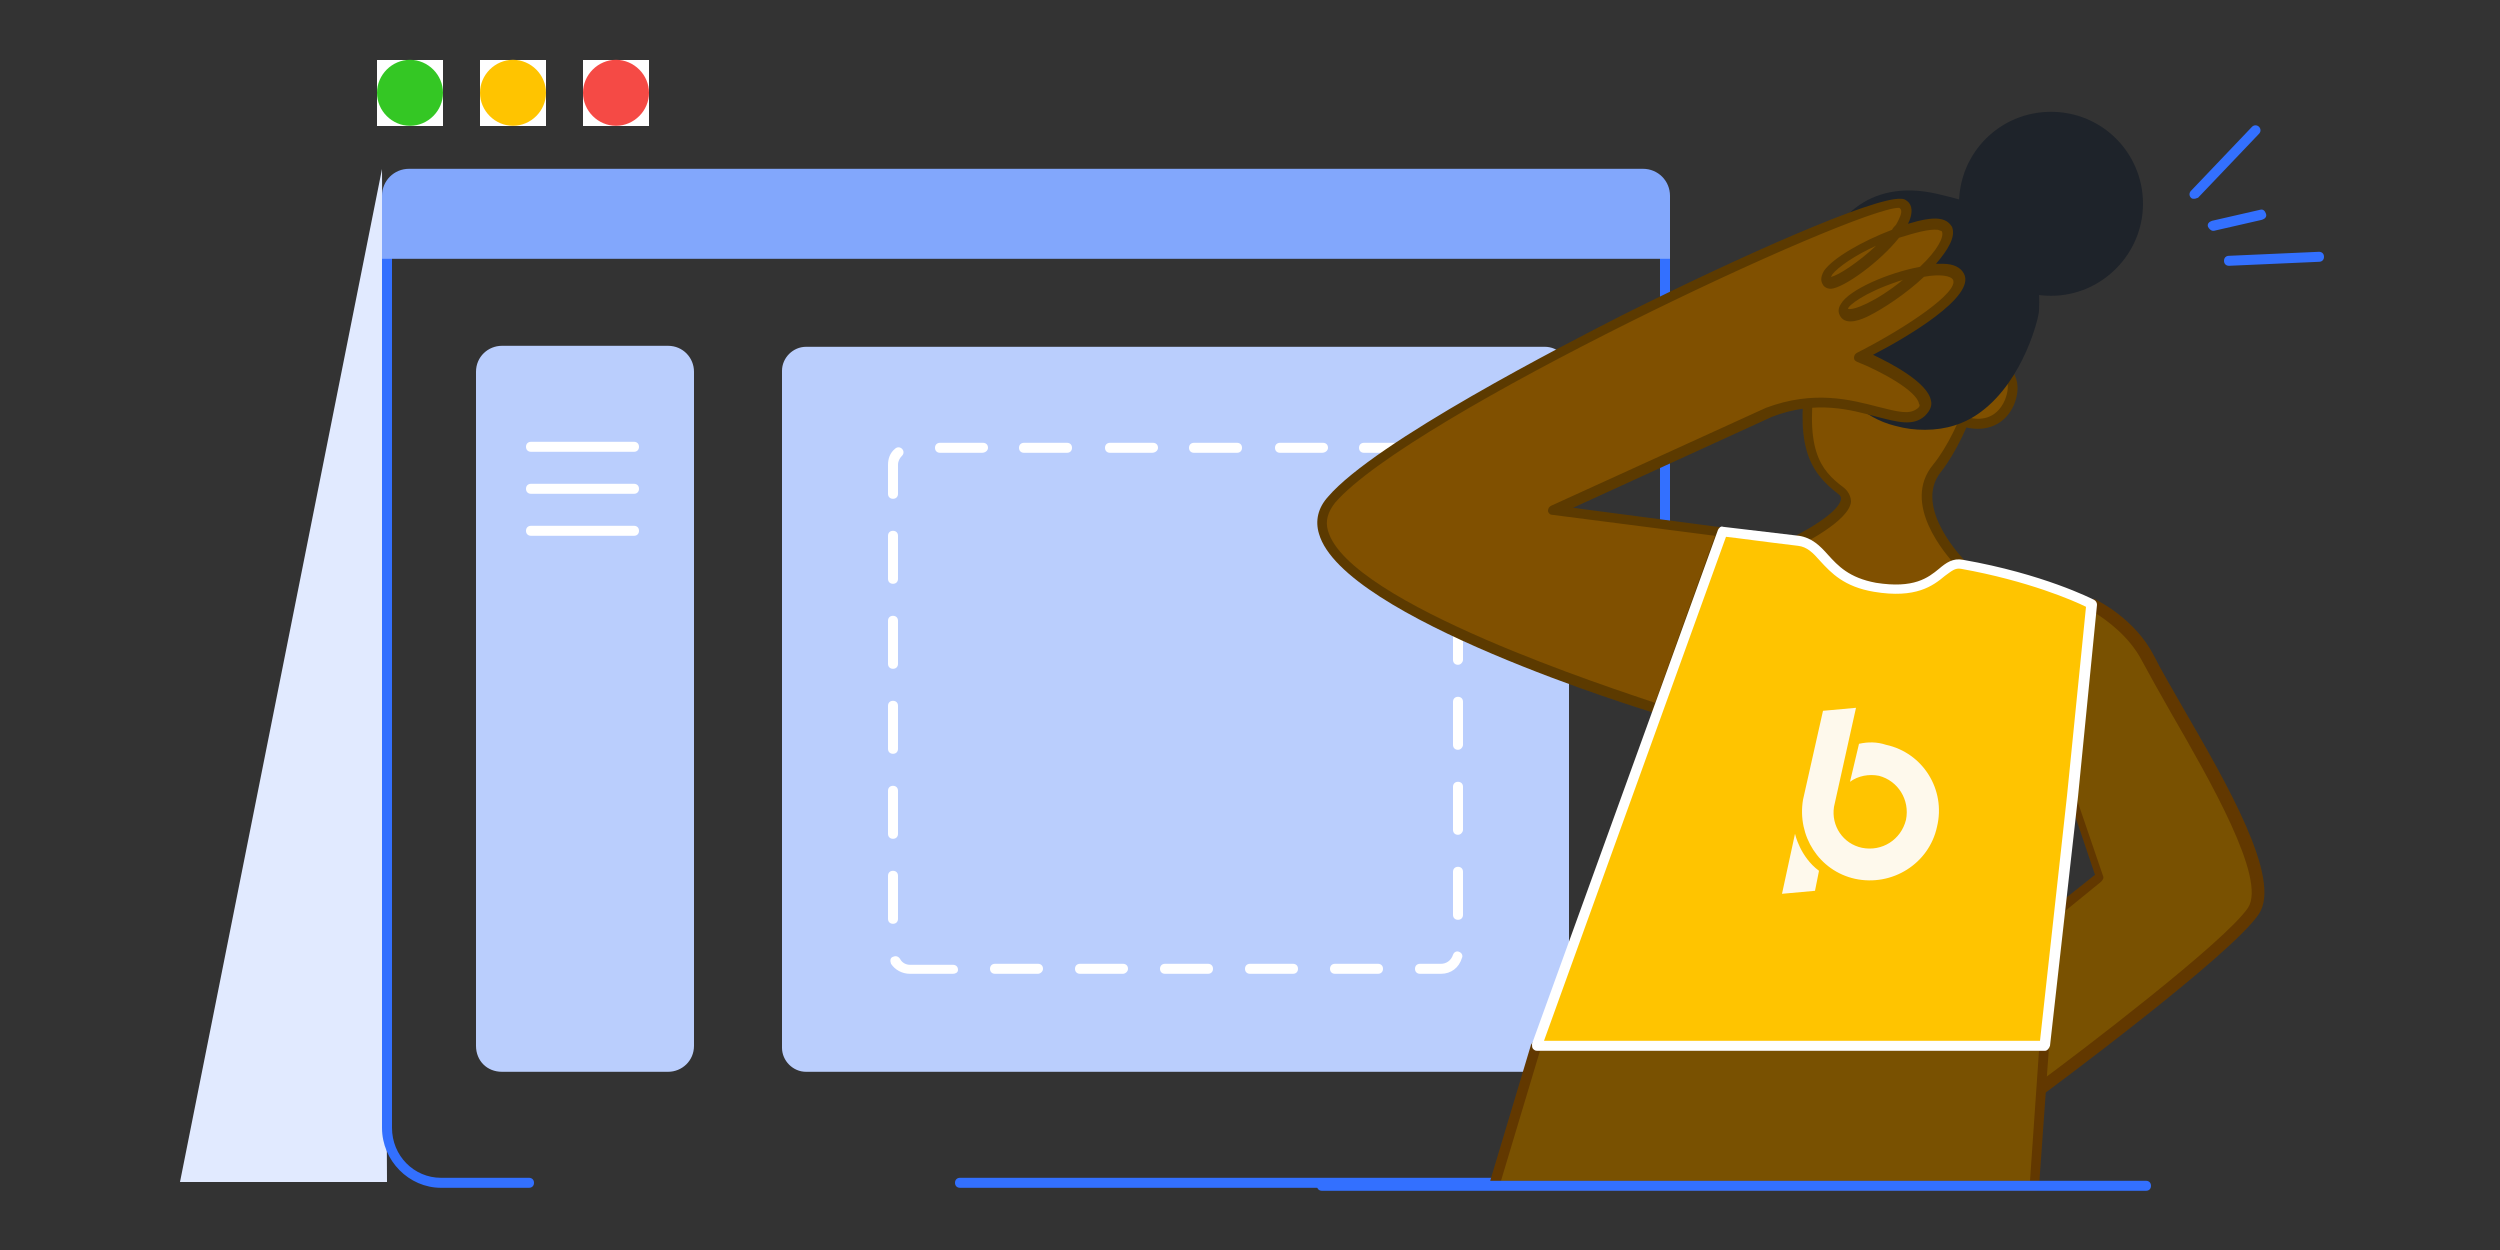 <?xml version="1.0" standalone="no"?><!DOCTYPE svg PUBLIC "-//W3C//DTD SVG 1.1//EN" "http://www.w3.org/Graphics/SVG/1.1/DTD/svg11.dtd"><svg t="1591695280531" class="icon" viewBox="0 0 2048 1024" version="1.1" xmlns="http://www.w3.org/2000/svg" p-id="1199" width="128" height="64" xmlns:xlink="http://www.w3.org/1999/xlink"><rect x="0" y="0" width="2048" height="1024" fill="#333333" stroke="none"/><defs><style type="text/css"></style></defs><path d="M1493.402 582.451l-16.384 72.909c-5.734 29.491 13.107 58.163 42.598 64.717 30.31 6.554 59.802-12.288 67.174-42.598 6.554-30.31-12.288-60.621-41.779-67.174-7.373-1.638-15.565-1.638-22.118 0l-8.192 30.31c6.554-4.915 14.746-6.554 23.757-4.915 16.384 3.277 26.214 19.661 22.118 36.045-3.277 16.384-19.661 26.214-36.045 22.938-15.565-3.277-25.395-18.022-22.938-33.587l18.022-80.282-26.214 1.638z m-34.406 149.094l27.853-1.638 3.277-16.384c-15.565-11.469-19.661-30.31-19.661-30.31l-11.469 48.333zM308.838 49.152h54.067v54.067h-54.067zM393.216 49.152h54.067v54.067H393.216zM477.594 49.152h54.067v54.067h-54.067z" fill="#FFFFFF" p-id="1200"></path><path d="M147.456 968.294h169.574l-4.096-829.85z" fill="#E1EAFF" p-id="1201"></path><path d="M1319.731 973.046H786.432c-2.458 0-4.096-1.638-4.096-4.096s1.638-4.096 4.096-4.096h533.299c22.118 0 40.141-18.842 40.141-40.96v-734.822c0-22.938-18.022-40.96-40.141-40.96h-958.464c-22.118 0-40.141 18.842-40.141 40.96v734.822c0 22.938 18.022 40.96 40.141 40.96h72.09c2.458 0 4.096 1.638 4.096 4.096s-1.638 4.096-4.096 4.096h-72.09c-26.214 0-48.333-22.118-48.333-49.152v-734.822c0-27.034 21.299-49.152 48.333-49.152h958.464c26.214 0 48.333 22.118 48.333 49.152v734.822c0 27.034-22.118 49.152-48.333 49.152z" fill="#3370FF" p-id="1202"></path><path d="M411.238 878.019h135.987c11.469 0 21.299-9.011 21.299-21.299v-552.141c0-11.469-9.011-21.299-21.299-21.299H411.238c-11.469 0-21.299 9.011-21.299 21.299v552.141c0 12.288 9.011 21.299 21.299 21.299M660.275 878.019h605.389c10.65 0 19.661-9.011 19.661-19.661v-554.598c0-10.65-9.011-19.661-19.661-19.661H660.275c-10.65 0-19.661 9.011-19.661 19.661v554.598c0 10.65 9.011 19.661 19.661 19.661" fill="#BACEFD" p-id="1203"></path><path d="M1180.467 797.737H1163.264c-2.458 0-4.096-1.638-4.096-4.096s1.638-4.096 4.096-4.096h17.203c4.096 0 8.192-2.458 9.83-7.373 0.819-2.458 3.277-3.277 4.915-2.458 2.458 0.819 3.277 3.277 2.458 4.915-2.458 8.192-9.011 13.107-17.203 13.107z m-51.61 0h-35.226c-2.458 0-4.096-1.638-4.096-4.096s1.638-4.096 4.096-4.096h35.226c2.458 0 4.096 1.638 4.096 4.096s-1.638 4.096-4.096 4.096z m-69.632 0H1024c-2.458 0-4.096-1.638-4.096-4.096s1.638-4.096 4.096-4.096h35.226c2.458 0 4.096 1.638 4.096 4.096s-1.638 4.096-4.096 4.096z m-69.632 0h-35.226c-2.458 0-4.096-1.638-4.096-4.096s1.638-4.096 4.096-4.096h35.226c2.458 0 4.096 1.638 4.096 4.096s-1.638 4.096-4.096 4.096z m-69.632 0H884.736c-2.458 0-4.096-1.638-4.096-4.096s1.638-4.096 4.096-4.096h35.226c2.458 0 4.096 1.638 4.096 4.096s-2.458 4.096-4.096 4.096z m-69.632 0h-35.226c-2.458 0-4.096-1.638-4.096-4.096s1.638-4.096 4.096-4.096h35.226c2.458 0 4.096 1.638 4.096 4.096s-2.458 4.096-4.096 4.096z m-69.632 0H745.472c-6.554 0-12.288-3.277-15.565-8.192-0.819-2.458-0.819-4.915 1.638-5.734 1.638-0.819 4.096-0.819 5.734 1.638 1.638 3.277 4.915 4.915 8.192 4.915h35.226c2.458 0 4.096 1.638 4.096 4.096s-2.458 3.277-4.096 3.277z m-49.152-40.96c-2.458 0-4.096-1.638-4.096-4.096v-35.226c0-2.458 1.638-4.096 4.096-4.096s4.096 1.638 4.096 4.096v35.226c0 2.458-1.638 4.096-4.096 4.096z m462.848-3.277c-2.458 0-4.096-1.638-4.096-4.096v-35.226c0-2.458 1.638-4.096 4.096-4.096s4.096 1.638 4.096 4.096v35.226c0 2.458-1.638 4.096-4.096 4.096z m-462.848-66.355c-2.458 0-4.096-1.638-4.096-4.096v-35.226c0-2.458 1.638-4.096 4.096-4.096s4.096 1.638 4.096 4.096v35.226c0 2.458-1.638 4.096-4.096 4.096z m462.848-3.277c-2.458 0-4.096-1.638-4.096-4.096v-35.226c0-2.458 1.638-4.096 4.096-4.096s4.096 1.638 4.096 4.096v35.226c0 1.638-1.638 4.096-4.096 4.096z m-462.848-66.355c-2.458 0-4.096-1.638-4.096-4.096v-35.226c0-2.458 1.638-4.096 4.096-4.096s4.096 1.638 4.096 4.096v35.226c0 2.458-1.638 4.096-4.096 4.096z m462.848-3.277c-2.458 0-4.096-1.638-4.096-4.096v-35.226c0-2.458 1.638-4.096 4.096-4.096s4.096 1.638 4.096 4.096v35.226c0 1.638-1.638 4.096-4.096 4.096z m-462.848-66.355c-2.458 0-4.096-1.638-4.096-4.096v-35.226c0-2.458 1.638-4.096 4.096-4.096s4.096 1.638 4.096 4.096v35.226c0 2.458-1.638 4.096-4.096 4.096z m462.848-3.277c-2.458 0-4.096-1.638-4.096-4.096v-35.226c0-2.458 1.638-4.096 4.096-4.096s4.096 1.638 4.096 4.096v35.226c0 1.638-1.638 4.096-4.096 4.096z m-462.848-66.355c-2.458 0-4.096-1.638-4.096-4.096v-35.226c0-2.458 1.638-4.096 4.096-4.096s4.096 1.638 4.096 4.096v35.226c0 2.458-1.638 4.096-4.096 4.096z m462.848-3.277c-2.458 0-4.096-1.638-4.096-4.096v-35.226c0-2.458 1.638-4.096 4.096-4.096s4.096 1.638 4.096 4.096v35.226c0 1.638-1.638 4.096-4.096 4.096z m-462.848-66.355c-2.458 0-4.096-1.638-4.096-4.096v-23.757c0-4.915 1.638-9.83 5.734-13.107 1.638-1.638 4.096-1.638 5.734 0s1.638 4.096 0 5.734-3.277 4.096-3.277 7.373v23.757c0 2.458-1.638 4.096-4.096 4.096z m462.848-4.096c-2.458 0-4.096-1.638-4.096-4.096v-19.661c0-3.277-1.638-7.373-4.915-9.011-1.638-0.819-2.458-3.277-1.638-5.734 0.819-1.638 3.277-2.458 5.734-1.638 5.734 3.277 9.011 9.011 9.011 15.565v19.661c0 3.277-1.638 4.915-4.096 4.915z m-41.779-33.587h-35.226c-2.458 0-4.096-1.638-4.096-4.096s1.638-4.096 4.096-4.096h35.226c2.458 0 4.096 1.638 4.096 4.096s-1.638 4.096-4.096 4.096z m-69.632 0H1048.576c-2.458 0-4.096-1.638-4.096-4.096s1.638-4.096 4.096-4.096h35.226c2.458 0 4.096 1.638 4.096 4.096s-2.458 4.096-4.915 4.096z m-69.632 0h-35.226c-2.458 0-4.096-1.638-4.096-4.096s1.638-4.096 4.096-4.096h35.226c2.458 0 4.096 1.638 4.096 4.096s-1.638 4.096-4.096 4.096z m-69.632 0H909.312c-2.458 0-4.096-1.638-4.096-4.096s1.638-4.096 4.096-4.096h35.226c2.458 0 4.096 1.638 4.096 4.096s-2.458 4.096-4.915 4.096z m-69.632 0h-35.226c-2.458 0-4.096-1.638-4.096-4.096s1.638-4.096 4.096-4.096h35.226c2.458 0 4.096 1.638 4.096 4.096s-1.638 4.096-4.096 4.096z m-69.632 0H770.048c-2.458 0-4.096-1.638-4.096-4.096s1.638-4.096 4.096-4.096h35.226c2.458 0 4.096 1.638 4.096 4.096s-2.458 4.096-4.915 4.096z" fill="#FFFFFF" p-id="1204"></path><path d="M477.594 76.022c0 14.746 12.288 27.034 27.034 27.034s27.034-12.288 27.034-27.034-12.288-27.034-27.034-27.034-27.034 12.288-27.034 27.034" fill="#F54A45" p-id="1205"></path><path d="M393.216 76.022c0 14.746 12.288 27.034 27.034 27.034s27.034-12.288 27.034-27.034-12.288-27.034-27.034-27.034-27.034 12.288-27.034 27.034" fill="#FFC400" p-id="1206"></path><path d="M308.838 76.022c0 14.746 12.288 27.034 27.034 27.034s27.034-12.288 27.034-27.034-12.288-27.034-27.034-27.034-27.034 12.288-27.034 27.034" fill="#34C724" p-id="1207"></path><path d="M1270.579 394.691h-95.846c-2.458 0-4.096-1.638-4.096-4.096s1.638-4.096 4.096-4.096h95.846c2.458 0 4.096 1.638 4.096 4.096s-1.638 4.096-4.096 4.096zM1270.579 434.831h-95.846c-2.458 0-4.096-1.638-4.096-4.096s1.638-4.096 4.096-4.096h95.846c2.458 0 4.096 1.638 4.096 4.096s-1.638 4.096-4.096 4.096zM1270.579 474.153h-48.333c-2.458 0-4.096-1.638-4.096-4.096s1.638-4.096 4.096-4.096h48.333c2.458 0 4.096 1.638 4.096 4.096s-1.638 4.096-4.096 4.096z" fill="#FFFFFF" p-id="1208"></path><path d="M312.934 212.009H1368.064v-51.61c0-12.288-9.83-22.118-22.118-22.118H335.053c-12.288 0-22.118 9.83-22.118 22.118v51.61z" fill="#82A7FC" p-id="1209"></path><path d="M1626.931 289.833s-13.926 61.44-40.141 94.208 20.48 78.643 20.48 78.643-5.734 41.779-72.09 39.322c-66.355-3.277-75.366-51.61-75.366-51.61s70.451-31.949 49.152-47.514c-21.299-16.384-34.406-35.226-23.757-103.219s59.802-73.728 101.581-63.898c40.96 8.192 40.141 54.067 40.141 54.067" fill="#805000" p-id="1210"></path><path d="M1540.915 505.283h-6.554c-68.813-3.277-79.462-54.886-79.462-54.886 0-1.638 0.819-4.096 2.458-4.915 20.48-9.011 49.971-26.214 50.79-36.864 0-0.819 0-2.458-2.458-4.096-24.576-18.842-36.045-40.96-24.576-107.315 4.096-27.853 15.565-47.514 32.768-58.982 18.022-12.288 43.418-14.746 73.728-8.192 44.237 9.83 43.418 58.982 43.418 59.802v0.819c-0.819 2.458-14.746 62.259-40.96 95.846-23.757 29.491 19.661 72.909 19.661 72.909 0.819 0.819 1.638 2.458 0.819 3.277 0 0-6.554 42.598-69.632 42.598z m-77.005-53.248c3.277 10.65 18.022 43.418 71.27 45.056 54.067 2.458 64.717-26.214 67.174-33.587-8.192-9.011-45.056-50.79-18.842-82.739 24.576-30.31 38.502-86.016 39.322-91.75 0-4.915-0.819-42.598-37.683-50.79-18.842-4.096-46.694-6.554-67.174 7.373-15.565 10.65-25.395 28.672-29.491 54.067-11.469 68.813 2.458 85.197 22.118 99.942 4.915 4.096 5.734 9.011 5.734 11.469-1.638 15.565-38.502 34.406-52.429 40.96z m163.021-162.202z" fill="#5C3A00" p-id="1211"></path><path d="M1758.822 538.87c25.395 49.971 108.954 173.67 86.835 207.258s-177.766 148.275-177.766 148.275l14.746-145.818 38.502-30.31-22.938-65.536 15.565-157.286c-0.819-0.819 29.491 13.926 45.056 43.418" fill="#795101" p-id="1212"></path><path d="M1667.072 898.499c-0.819 0-1.638 0-1.638-0.819-1.638-0.819-2.458-2.458-1.638-4.096l14.746-145.818c0-0.819 0.819-2.458 1.638-2.458l36.045-28.672-21.299-63.078v-1.638l15.565-157.286c0-1.638 0.819-2.458 2.458-3.277 0.819-0.819 2.458-0.819 4.096 0s31.949 15.565 47.514 45.875c5.734 11.469 13.926 25.395 23.757 42.598 36.045 62.259 81.101 140.083 62.259 168.755-22.118 33.587-172.851 144.998-179.405 149.914-2.458-0.819-3.277 0-4.096 0z m18.842-147.456l-13.926 134.349c31.13-22.938 150.733-113.869 169.574-141.722 15.565-23.757-31.949-105.677-63.078-159.744-9.83-17.203-18.022-31.949-23.757-42.598-10.65-20.48-29.491-33.587-38.502-39.322l-15.565 150.733 22.118 64.717c0.819 1.638 0 3.277-1.638 4.915l-35.226 28.672z" fill="#623800" p-id="1213"></path><path d="M1626.931 289.833s31.13 12.288 19.661 39.322-37.683 16.384-37.683 16.384l18.022-55.706z" fill="#805000" p-id="1214"></path><path d="M1620.378 351.273c-4.915 0-9.83-0.819-13.926-2.458-1.638-0.819-3.277-3.277-2.458-4.915l18.022-54.886c0-0.819 0.819-1.638 2.458-2.458 0.819-0.819 2.458-0.819 3.277 0 0.819 0 17.203 6.554 22.938 21.299 3.277 7.373 2.458 15.565-0.819 23.757-6.554 14.746-18.842 19.661-29.491 19.661z m-6.554-9.011c6.554 1.638 21.299 2.458 28.672-14.746 2.458-6.554 3.277-12.288 0.819-17.203-3.277-7.373-9.83-12.288-14.746-14.746l-14.746 46.694z" fill="#5C3A00" p-id="1215"></path><path d="M1667.072 253.788c0 3.277-22.938 113.869-113.05 90.931s-85.197-209.715 32.768-182.682c36.864 9.011 83.558 22.938 80.282 91.75" fill="#1E232A" p-id="1216"></path><path d="M1576.96 352.092c-8.192 0-15.565-0.819-24.576-3.277-52.429-13.107-74.547-77.824-62.259-129.434 9.011-37.683 39.322-73.728 96.666-60.621 31.13 7.373 87.654 19.661 83.558 95.846 0 4.915-12.288 56.525-47.514 82.739-13.107 9.83-28.672 14.746-45.875 14.746z m-12.288-188.416c-32.768 0-57.344 20.48-65.536 57.344-11.469 47.514 9.011 108.134 55.706 119.603 23.757 5.734 44.237 2.458 62.259-9.011 35.226-24.576 45.875-77.005 46.694-78.643 3.277-63.078-36.864-77.824-77.824-86.835-8.192-1.638-14.746-2.458-21.299-2.458z m102.4 90.112z" fill="#1E232A" p-id="1217"></path><path d="M1523.712 290.652s68.813 28.672 49.971 45.875c-18.842 17.203-58.982-24.576-124.518 0l-176.128 80.282 138.445 18.022-52.429 144.998s-329.318-99.942-267.878-171.213 457.114-259.686 469.402-241.664c11.469 17.203-58.163 72.09-63.898 62.259-9.011-15.565 91.75-61.44 98.304-43.418 8.192 22.118-75.366 81.92-83.558 67.994-9.011-14.746 83.558-49.152 92.57-29.491 9.83 20.48-80.282 66.355-80.282 66.355" fill="#805000" p-id="1218"></path><path d="M1358.234 584.745h-0.819c-10.65-3.277-257.229-78.643-276.89-147.456-3.277-10.65-0.819-21.299 7.373-30.31 38.502-45.056 194.97-125.338 241.664-149.094 96.666-48.333 205.619-96.666 227.738-95.027 3.277 0 4.915 1.638 6.554 3.277 3.277 4.096 2.458 10.65-0.819 17.203 10.65-3.277 19.661-4.915 25.395-4.096 6.554 0.819 9.011 4.096 10.65 6.554 3.277 8.192-3.277 18.842-13.107 30.31h5.734c9.011 0 14.746 3.277 17.203 8.192 9.83 18.842-47.514 52.429-74.547 66.355 15.565 7.373 45.056 22.938 47.514 37.683 0.819 3.277 0 7.373-4.915 12.288-9.83 9.011-22.938 4.915-39.322 0.819-21.299-5.734-49.971-13.926-86.016 0l-163.021 74.547 124.518 16.384c0.819 0 2.458 0.819 3.277 1.638 0.819 0.819 0.819 2.458 0 3.277l-52.429 144.998c-2.458 0.819-3.277 2.458-5.734 2.458z m197.427-414.515c-36.045 0-400.589 170.394-462.029 241.664-5.734 7.373-8.192 14.746-5.734 22.938 17.203 59.802 236.749 130.253 267.878 140.902l49.152-136.806-133.53-17.203c-1.638 0-3.277-1.638-3.277-3.277s0.819-3.277 2.458-4.096l176.128-80.282c39.322-14.746 69.632-6.554 91.75-0.819 16.384 4.096 25.395 6.554 31.949 1.638 2.458-1.638 2.458-3.277 1.638-4.096-1.638-10.65-31.949-27.034-50.79-34.406-1.638-0.819-2.458-1.638-2.458-3.277s0.819-3.277 2.458-4.096c41.779-21.299 83.558-49.971 78.643-59.802-1.638-3.277-10.65-4.915-23.757-2.458-14.746 13.926-33.587 26.214-45.056 31.949-4.915 2.458-18.842 9.011-23.757 0-0.819-1.638-2.458-4.915 0.819-9.83 6.554-11.469 38.502-25.395 64.717-30.31 14.746-13.926 19.661-24.576 18.022-28.672 0-0.819-1.638-0.819-3.277-1.638-7.373-0.819-18.842 2.458-31.949 6.554-15.565 19.661-45.056 40.96-55.706 41.779-3.277 0-5.734-1.638-6.554-3.277-1.638-2.458-2.458-5.734 0.819-11.469 7.373-10.65 31.949-24.576 55.706-33.587 0.819-1.638 2.458-3.277 3.277-4.096 3.277-5.734 4.915-9.83 4.096-12.288-0.819-1.638-1.638-1.638-1.638-1.638z m3.277 58.982c-1.638 0.819-3.277 0.819-4.915 1.638-27.034 9.011-40.141 19.661-40.141 22.118 4.096 1.638 22.938-5.734 45.056-23.757z m-22.118-27.853c-16.384 7.373-31.13 17.203-36.045 23.757 0 0.819-0.819 0.819-0.819 1.638 5.734-0.819 22.938-12.288 36.864-25.395z" fill="#5C3A00" p-id="1219"></path><path d="M1825.997 217.743c-2.458 0-4.096-1.638-4.096-4.096s1.638-4.096 4.096-4.096l73.728-3.277c2.458 0 4.096 1.638 4.096 4.096s-1.638 4.096-4.096 4.096l-73.728 3.277c0.819 0 0 0 0 0zM1797.325 162.857c-0.819 0-1.638 0-2.458-0.819-1.638-1.638-1.638-4.096 0-5.734l49.971-52.429c1.638-1.638 4.096-1.638 5.734 0s1.638 4.096 0 5.734l-49.971 52.429c-0.819 0-1.638 0.819-3.277 0.819zM1812.89 189.071c-1.638 0-3.277-1.638-4.096-3.277-0.819-2.458 0.819-4.096 3.277-4.915l39.322-9.011c2.458-0.819 4.096 0.819 4.915 3.277 0.819 2.458-0.819 4.096-3.277 4.915l-39.322 9.011h-0.819z" fill="#3370FF" p-id="1220"></path><path d="M1751.45 166.134c0 39.322-31.949 71.27-71.27 71.27s-71.27-31.949-71.27-71.27 31.949-71.27 71.27-71.27c39.322 0 71.27 31.949 71.27 71.27" fill="#1E232A" p-id="1221"></path><path d="M1680.179 242.319c-41.779 0-75.366-33.587-75.366-75.366s33.587-75.366 75.366-75.366 75.366 33.587 75.366 75.366c0 40.96-33.587 75.366-75.366 75.366z m0-143.36c-36.864 0-67.174 30.31-67.174 67.174s30.31 67.174 67.174 67.174 67.174-30.31 67.174-67.174-29.491-67.174-67.174-67.174z" fill="#1E232A" p-id="1222"></path><path d="M1258.291 856.719l-34.406 114.688h443.187l8.192-114.688z" fill="#795101" p-id="1223"></path><path d="M1667.072 975.503h-443.187c-1.638 0-2.458-0.819-3.277-1.638s-0.819-2.458-0.819-3.277l34.406-114.688c0.819-1.638 2.458-3.277 4.096-3.277h416.154c0.819 0 2.458 0.819 3.277 1.638 0.819 0.819 0.819 1.638 0.819 3.277l-8.192 114.688c0.819 1.638-0.819 3.277-3.277 3.277z m-437.453-8.192H1662.976l7.373-106.496H1261.568l-31.949 106.496z" fill="#623800" p-id="1224"></path><path d="M1410.662 434.831s27.034 3.277 62.259 7.373c21.299 2.458 22.118 31.13 62.259 37.683 52.429 9.011 53.248-22.118 71.27-18.842 66.355 11.469 106.496 32.768 106.496 32.768l-15.565 157.286-22.118 203.981h-416.154l151.552-420.25z" fill="#FFC400" p-id="1225"></path><path d="M1675.264 860.815h-416.154c-1.638 0-2.458-0.819-3.277-1.638s-0.819-2.458-0.819-4.096l152.371-421.069c0.819-1.638 2.458-3.277 4.096-2.458 0 0 27.034 3.277 62.259 7.373 10.65 1.638 17.203 8.192 23.757 15.565 8.192 9.011 17.203 18.842 39.322 22.938 31.13 4.915 42.598-4.096 51.61-11.469 5.734-4.915 11.469-9.011 19.661-7.373 65.536 11.469 105.677 31.949 107.315 32.768 1.638 0.819 2.458 2.458 2.458 4.096l-15.565 157.286-22.938 203.981c-0.819 2.458-2.458 4.096-4.096 4.096z m-410.419-8.192H1671.168l22.118-200.704 15.565-154.829c-9.83-4.915-47.514-21.299-102.4-31.13-4.915-0.819-7.373 1.638-13.107 5.734-9.83 8.192-23.757 18.842-58.163 13.107-24.576-4.096-35.226-15.565-44.237-25.395-5.734-6.554-10.65-11.469-18.022-12.288-27.853-3.277-50.79-6.554-58.982-7.373l-149.094 412.877z" fill="#FFFFFF" p-id="1226"></path><path d="M1502.413 660.931c-2.458 15.565 7.373 30.31 22.938 33.587 16.384 3.277 31.949-6.554 36.045-22.938 3.277-16.384-6.554-31.949-22.118-36.045-8.192-1.638-17.203 0-23.757 4.915l7.373-31.13c7.373-1.638 14.746-1.638 22.118 0.819 30.31 6.554 49.152 36.864 41.779 67.174-6.554 30.31-36.864 49.152-67.174 42.598-29.491-6.554-47.514-35.226-42.598-64.717l16.384-72.909 27.034-2.458-18.022 81.101z m-31.949 22.118s4.096 18.842 19.661 30.31l-3.277 16.384-27.034 2.458 10.65-49.152z" fill="#FEF9EC" p-id="1227"></path><path d="M1758.003 975.503h-675.021c-2.458 0-4.096-1.638-4.096-4.096s1.638-4.096 4.096-4.096h675.021c2.458 0 4.096 1.638 4.096 4.096s-1.638 4.096-4.096 4.096z" fill="#3370FF" p-id="1228"></path><path d="M519.373 370.115H434.995c-2.458 0-4.096-1.638-4.096-4.096s1.638-4.096 4.096-4.096h84.378c2.458 0 4.096 1.638 4.096 4.096s-1.638 4.096-4.096 4.096zM519.373 404.521H434.995c-2.458 0-4.096-1.638-4.096-4.096s1.638-4.096 4.096-4.096h84.378c2.458 0 4.096 1.638 4.096 4.096s-1.638 4.096-4.096 4.096zM519.373 438.927H434.995c-2.458 0-4.096-1.638-4.096-4.096s1.638-4.096 4.096-4.096h84.378c2.458 0 4.096 1.638 4.096 4.096s-1.638 4.096-4.096 4.096z" fill="#FFFFFF" p-id="1229"></path></svg>